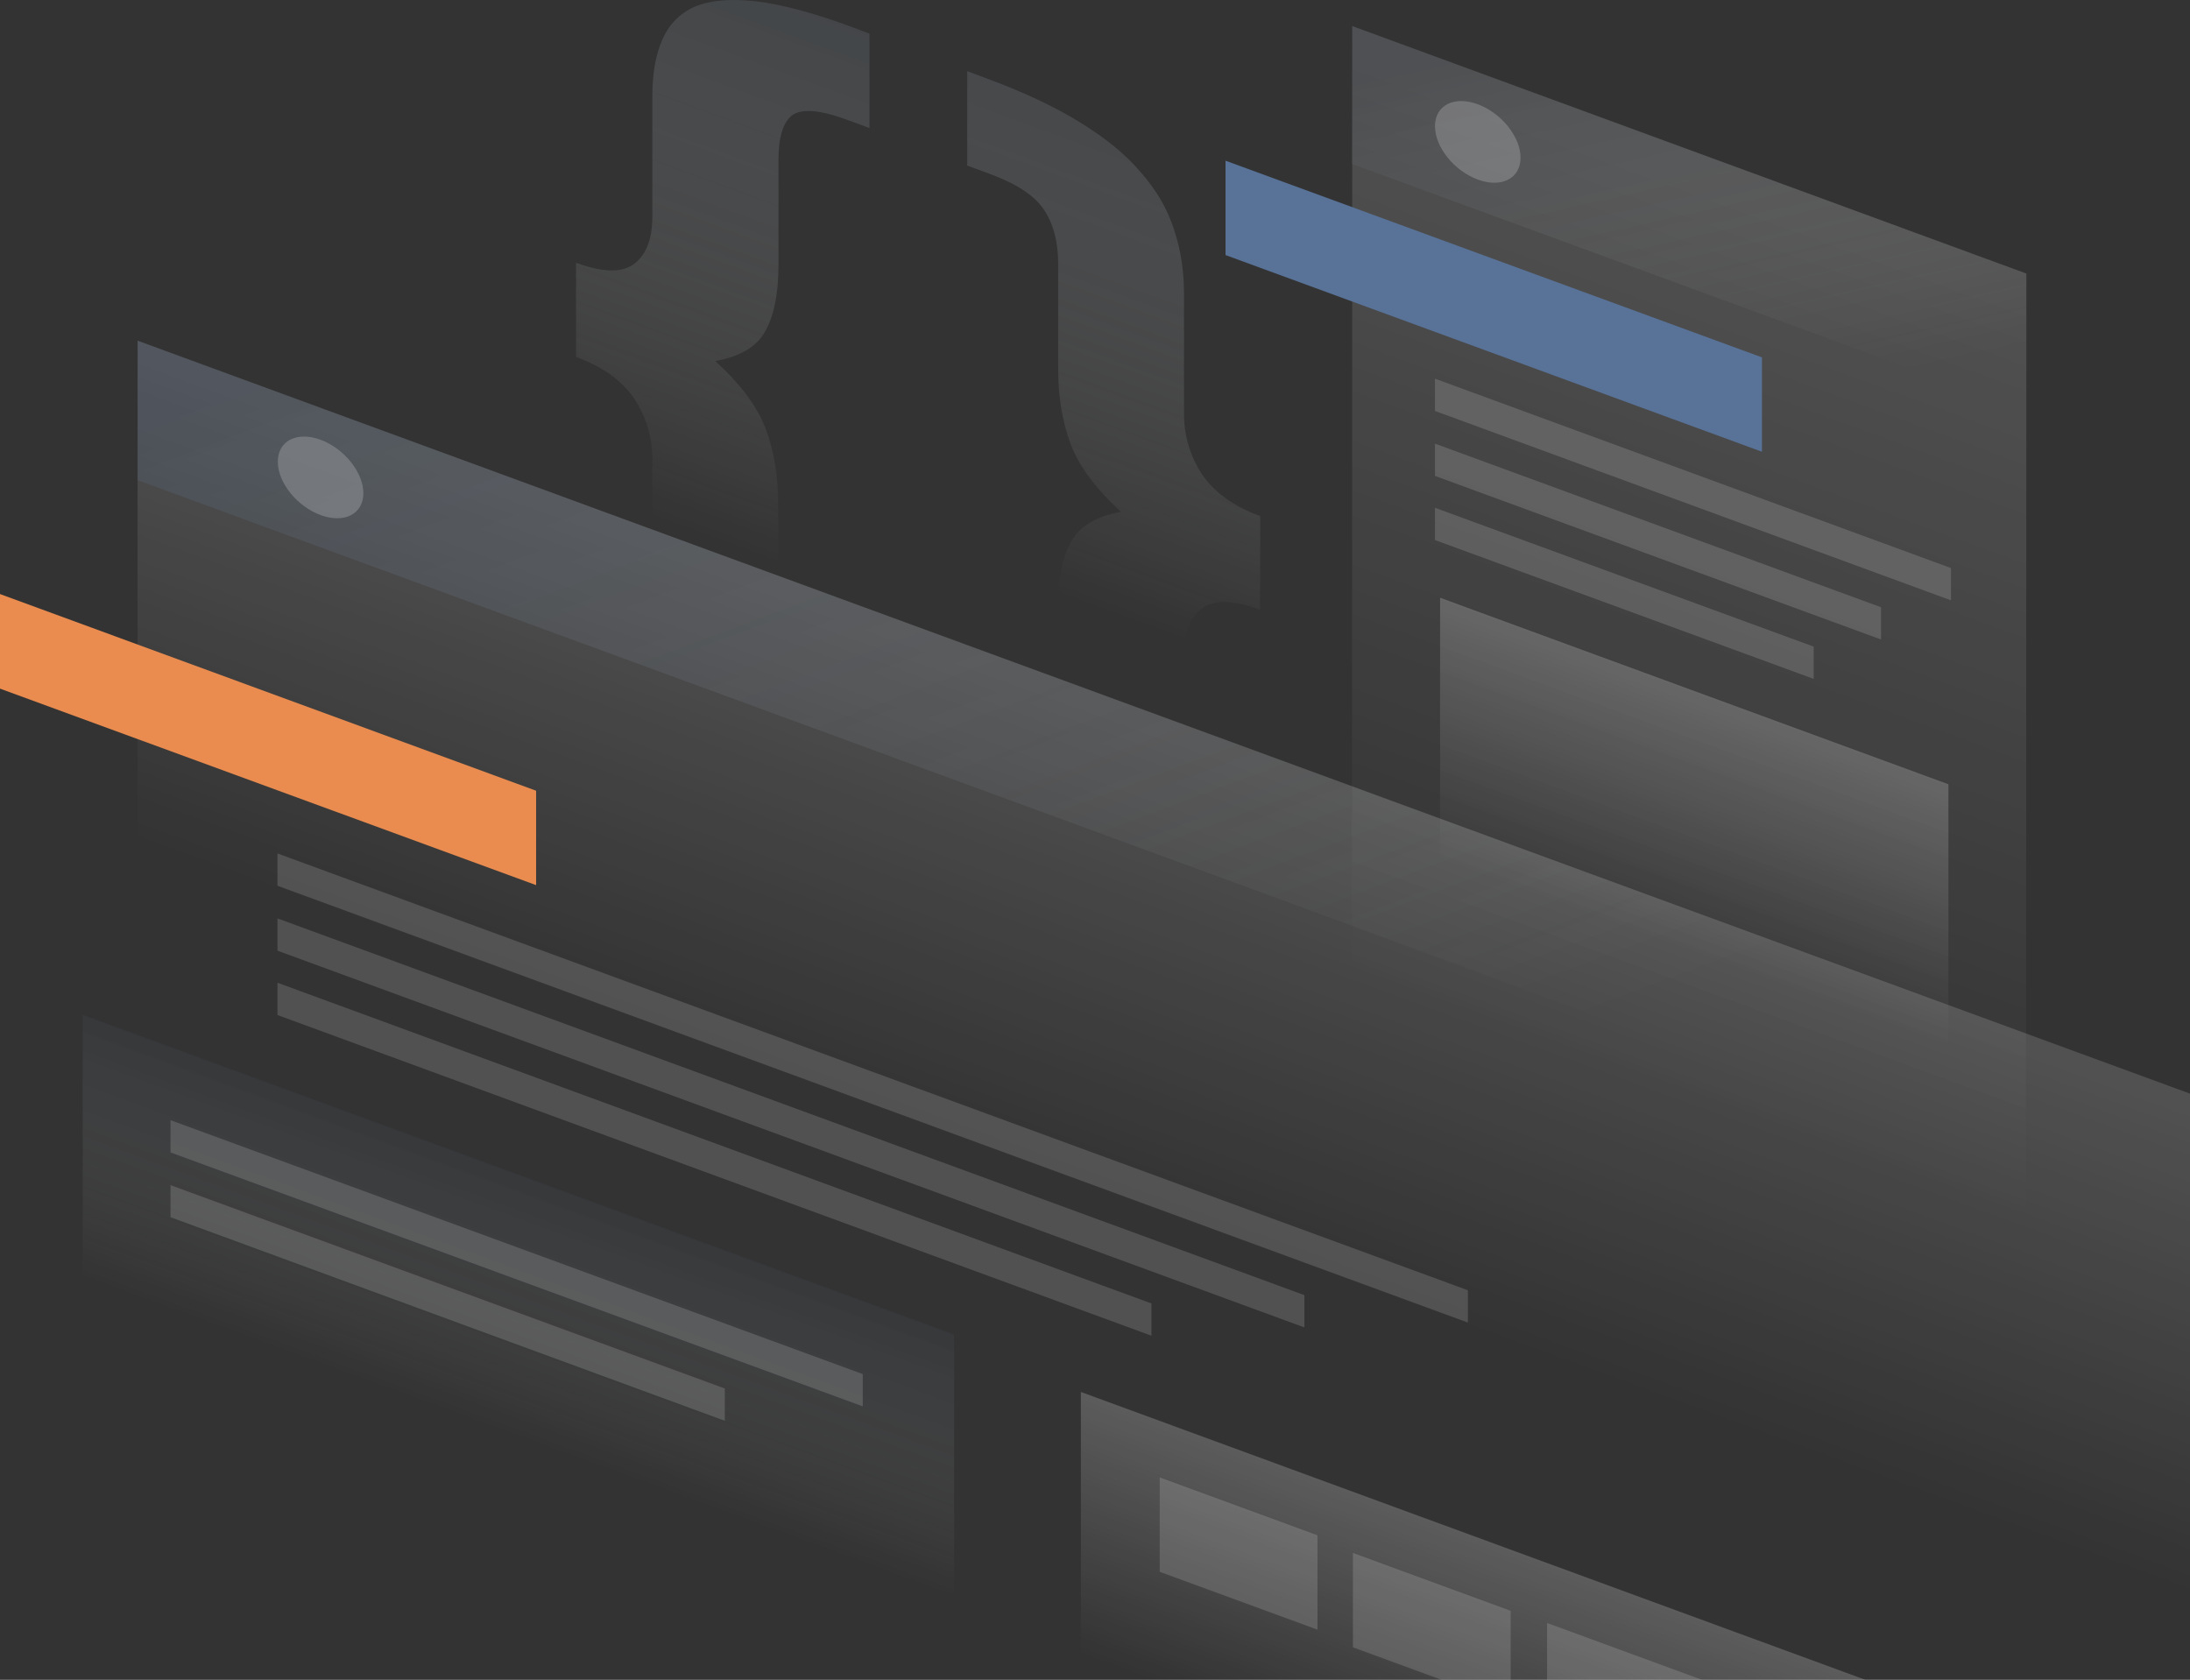 <svg width="292" height="224" viewBox="0 0 292 224" fill="none" xmlns="http://www.w3.org/2000/svg">
<rect x="0" y="0" width="292" height="224" fill="#333333" stroke="none"/>
<path opacity="0.4" d="M168 81.298C164.381 79.972 161.784 79.945 160.208 81.189C158.591 82.435 157.824 84.546 157.824 87.496V103.465C157.824 106.497 157.399 109.014 156.504 111.017C155.61 113.101 154.12 114.563 152.077 115.429C150.076 116.322 147.351 116.539 143.902 116.133C140.539 115.754 136.324 114.617 131.3 112.776L128.916 111.883V99.297L131.939 100.407C135.558 101.733 137.942 101.896 139.134 100.948C140.411 100.001 141.05 98.052 141.05 95.102V81.027C141.05 77.346 141.603 74.45 142.753 72.339C143.86 70.201 146.116 68.847 149.48 68.252C146.116 65.193 143.86 62.162 142.753 59.211C141.646 56.261 141.092 52.959 141.092 49.278V35.203C141.092 32.253 140.454 29.817 139.177 27.949C137.984 26.109 135.558 24.512 131.981 23.186L128.959 22.076V9.49L131.343 10.383C136.367 12.224 140.582 14.2 143.945 16.284C147.393 18.395 150.118 20.614 152.119 22.996C154.205 25.378 155.696 27.922 156.547 30.656C157.441 33.309 157.867 36.151 157.867 39.182V55.151C157.867 58.102 158.676 60.808 160.251 63.217C161.869 65.626 164.466 67.521 168.042 68.82L168 81.298Z" fill="url(#paint0_linear_26_82)"/>
<path opacity="0.4" d="M76.805 35.041C80.423 36.367 83.02 36.394 84.596 35.149C86.213 33.904 86.98 31.793 86.98 28.843V12.873C86.98 9.842 87.406 7.325 88.3 5.322C89.194 3.238 90.641 1.776 92.642 0.883C94.728 0.017 97.453 -0.2 100.817 0.179C104.265 0.585 108.523 1.722 113.546 3.59L115.931 4.483V17.069L112.908 15.959C109.289 14.633 106.862 14.443 105.585 15.391C104.393 16.365 103.797 18.314 103.797 21.291V35.366C103.797 39.02 103.243 41.943 102.094 44.054C100.987 46.192 98.731 47.546 95.367 48.141C98.731 51.2 100.987 54.231 102.094 57.181C103.201 60.132 103.754 63.434 103.754 67.115V81.19C103.754 84.14 104.35 86.549 105.542 88.416C106.82 90.284 109.246 91.908 112.865 93.207L115.888 94.317V106.903L113.504 106.01C108.48 104.169 104.223 102.166 100.774 100.082C97.411 97.998 94.686 95.778 92.6 93.37C90.599 91.015 89.151 88.471 88.3 85.764C87.406 83.111 86.98 80.269 86.98 77.238V61.269C86.98 58.318 86.171 55.612 84.596 53.203C82.978 50.794 80.381 48.899 76.805 47.6V35.041Z" fill="url(#paint1_linear_26_82)"/>
<path opacity="0.15" d="M180.304 3.481L270.179 36.476L270.136 173.46L180.261 140.493L180.304 3.481Z" fill="url(#paint2_linear_26_82)"/>
<path d="M163.402 21.427L234.927 47.654V60.24L163.402 34.013V21.427Z" fill="#587298"/>
<path opacity="0.2" d="M192.012 79.701L259.791 104.575V142.658L192.012 117.784V79.701Z" fill="url(#paint3_linear_26_82)"/>
<path opacity="0.15" d="M191.33 50.496L260.131 75.749V80.053L191.33 54.8V50.496Z" fill="white"/>
<path opacity="0.15" d="M191.33 59.157L250.807 80.973V85.276L191.33 63.461V59.157Z" fill="white"/>
<path opacity="0.15" d="M191.33 67.71L241.824 86.224V90.528L191.33 72.014V67.71Z" fill="white"/>
<path opacity="0.2" d="M180.304 3.481L270.179 36.476V54.827L180.261 21.86L180.304 3.481Z" fill="url(#paint4_linear_26_82)"/>
<path opacity="0.2" d="M202.74 21.02C202.74 23.808 200.186 25.108 197.035 23.944C193.885 22.78 191.33 19.613 191.33 16.825C191.33 14.037 193.885 12.738 197.035 13.902C200.186 15.066 202.74 18.26 202.74 21.02Z" fill="white"/>
<path opacity="0.15" d="M18.35 45.435L295 146.934L294.957 284L18.307 182.5L18.35 45.435Z" fill="url(#paint5_linear_26_82)"/>
<path d="M0 79.214L71.483 105.441V118.027L0 91.827V79.214Z" fill="#EA8C4F"/>
<path opacity="0.15" d="M36.997 113.805L195.716 172.052V176.356L36.997 118.109V113.805Z" fill="white"/>
<path opacity="0.15" d="M36.997 122.466L173.917 172.702V177.006L36.997 126.77V122.466Z" fill="white"/>
<path opacity="0.15" d="M36.997 131.046L153.524 173.812V178.115L36.997 135.35V131.046Z" fill="white"/>
<path opacity="0.2" d="M144.115 185.613L283.675 236.823V274.906L144.115 223.696V185.613Z" fill="url(#paint6_linear_26_82)"/>
<path opacity="0.15" d="M154.631 197.008L175.663 204.722V217.308L154.631 209.594V197.008Z" fill="white"/>
<path opacity="0.15" d="M180.389 207.077L201.421 214.791V227.377L180.389 219.663V207.077Z" fill="white"/>
<path opacity="0.15" d="M206.274 216.415L227.306 224.129V236.715L206.274 229.001V216.415Z" fill="white"/>
<path opacity="0.2" d="M11.027 135.323L127.213 177.953V216.036L11.027 173.379V135.323Z" fill="url(#paint7_linear_26_82)"/>
<path opacity="0.15" d="M22.735 149.371L115.037 183.231V187.535L22.735 153.674V149.371Z" fill="white"/>
<path opacity="0.15" d="M22.735 158.032L96.644 185.153V189.456L22.735 162.308V158.032Z" fill="white"/>
<path opacity="0.2" d="M18.349 45.435L294.617 146.826V165.394L18.349 64.029V45.435Z" fill="url(#paint8_linear_26_82)"/>
<path opacity="0.2" d="M48.45 65.762C48.45 68.549 45.895 69.849 42.745 68.685C39.594 67.521 37.04 64.354 37.04 61.566C37.04 58.778 39.594 57.479 42.745 58.643C45.895 59.807 48.45 63.001 48.45 65.762Z" fill="white"/>
<defs>
<linearGradient id="paint0_linear_26_82" x1="192.506" y1="5.691" x2="159.398" y2="95.971" gradientUnits="userSpaceOnUse">
<stop stop-color="#424C57"/>
<stop offset="0.903" stop-color="white" stop-opacity="0"/>
</linearGradient>
<linearGradient id="paint1_linear_26_82" x1="152.25" y1="0.482" x2="119.136" y2="90.756" gradientUnits="userSpaceOnUse">
<stop stop-color="#414B56"/>
<stop offset="0.903" stop-color="white" stop-opacity="0"/>
</linearGradient>
<linearGradient id="paint2_linear_26_82" x1="271.869" y1="37.098" x2="231.058" y2="148.314" gradientUnits="userSpaceOnUse">
<stop stop-color="white"/>
<stop offset="1" stop-color="white" stop-opacity="0"/>
</linearGradient>
<linearGradient id="paint3_linear_26_82" x1="238.88" y1="96.88" x2="227.537" y2="127.79" gradientUnits="userSpaceOnUse">
<stop stop-color="white"/>
<stop offset="1" stop-color="white" stop-opacity="0"/>
</linearGradient>
<linearGradient id="paint4_linear_26_82" x1="211.119" y1="3.766" x2="222.978" y2="56.579" gradientUnits="userSpaceOnUse">
<stop stop-color="#424C58"/>
<stop offset="1" stop-color="white" stop-opacity="0"/>
</linearGradient>
<linearGradient id="paint5_linear_26_82" x1="203.33" y1="113.299" x2="181.714" y2="172.219" gradientUnits="userSpaceOnUse">
<stop stop-color="white"/>
<stop offset="1" stop-color="white" stop-opacity="0"/>
</linearGradient>
<linearGradient id="paint6_linear_26_82" x1="226.878" y1="215.976" x2="215.535" y2="246.886" gradientUnits="userSpaceOnUse">
<stop stop-color="white"/>
<stop offset="1" stop-color="white" stop-opacity="0"/>
</linearGradient>
<linearGradient id="paint7_linear_26_82" x1="82.083" y1="161.384" x2="70.74" y2="192.294" gradientUnits="userSpaceOnUse">
<stop stop-color="#434D58"/>
<stop offset="1" stop-color="white" stop-opacity="0"/>
</linearGradient>
<linearGradient id="paint8_linear_26_82" x1="86.898" y1="30.474" x2="137.012" y2="164.005" gradientUnits="userSpaceOnUse">
<stop stop-color="#546F94"/>
<stop offset="1" stop-color="white" stop-opacity="0"/>
</linearGradient>
</defs>
</svg>

